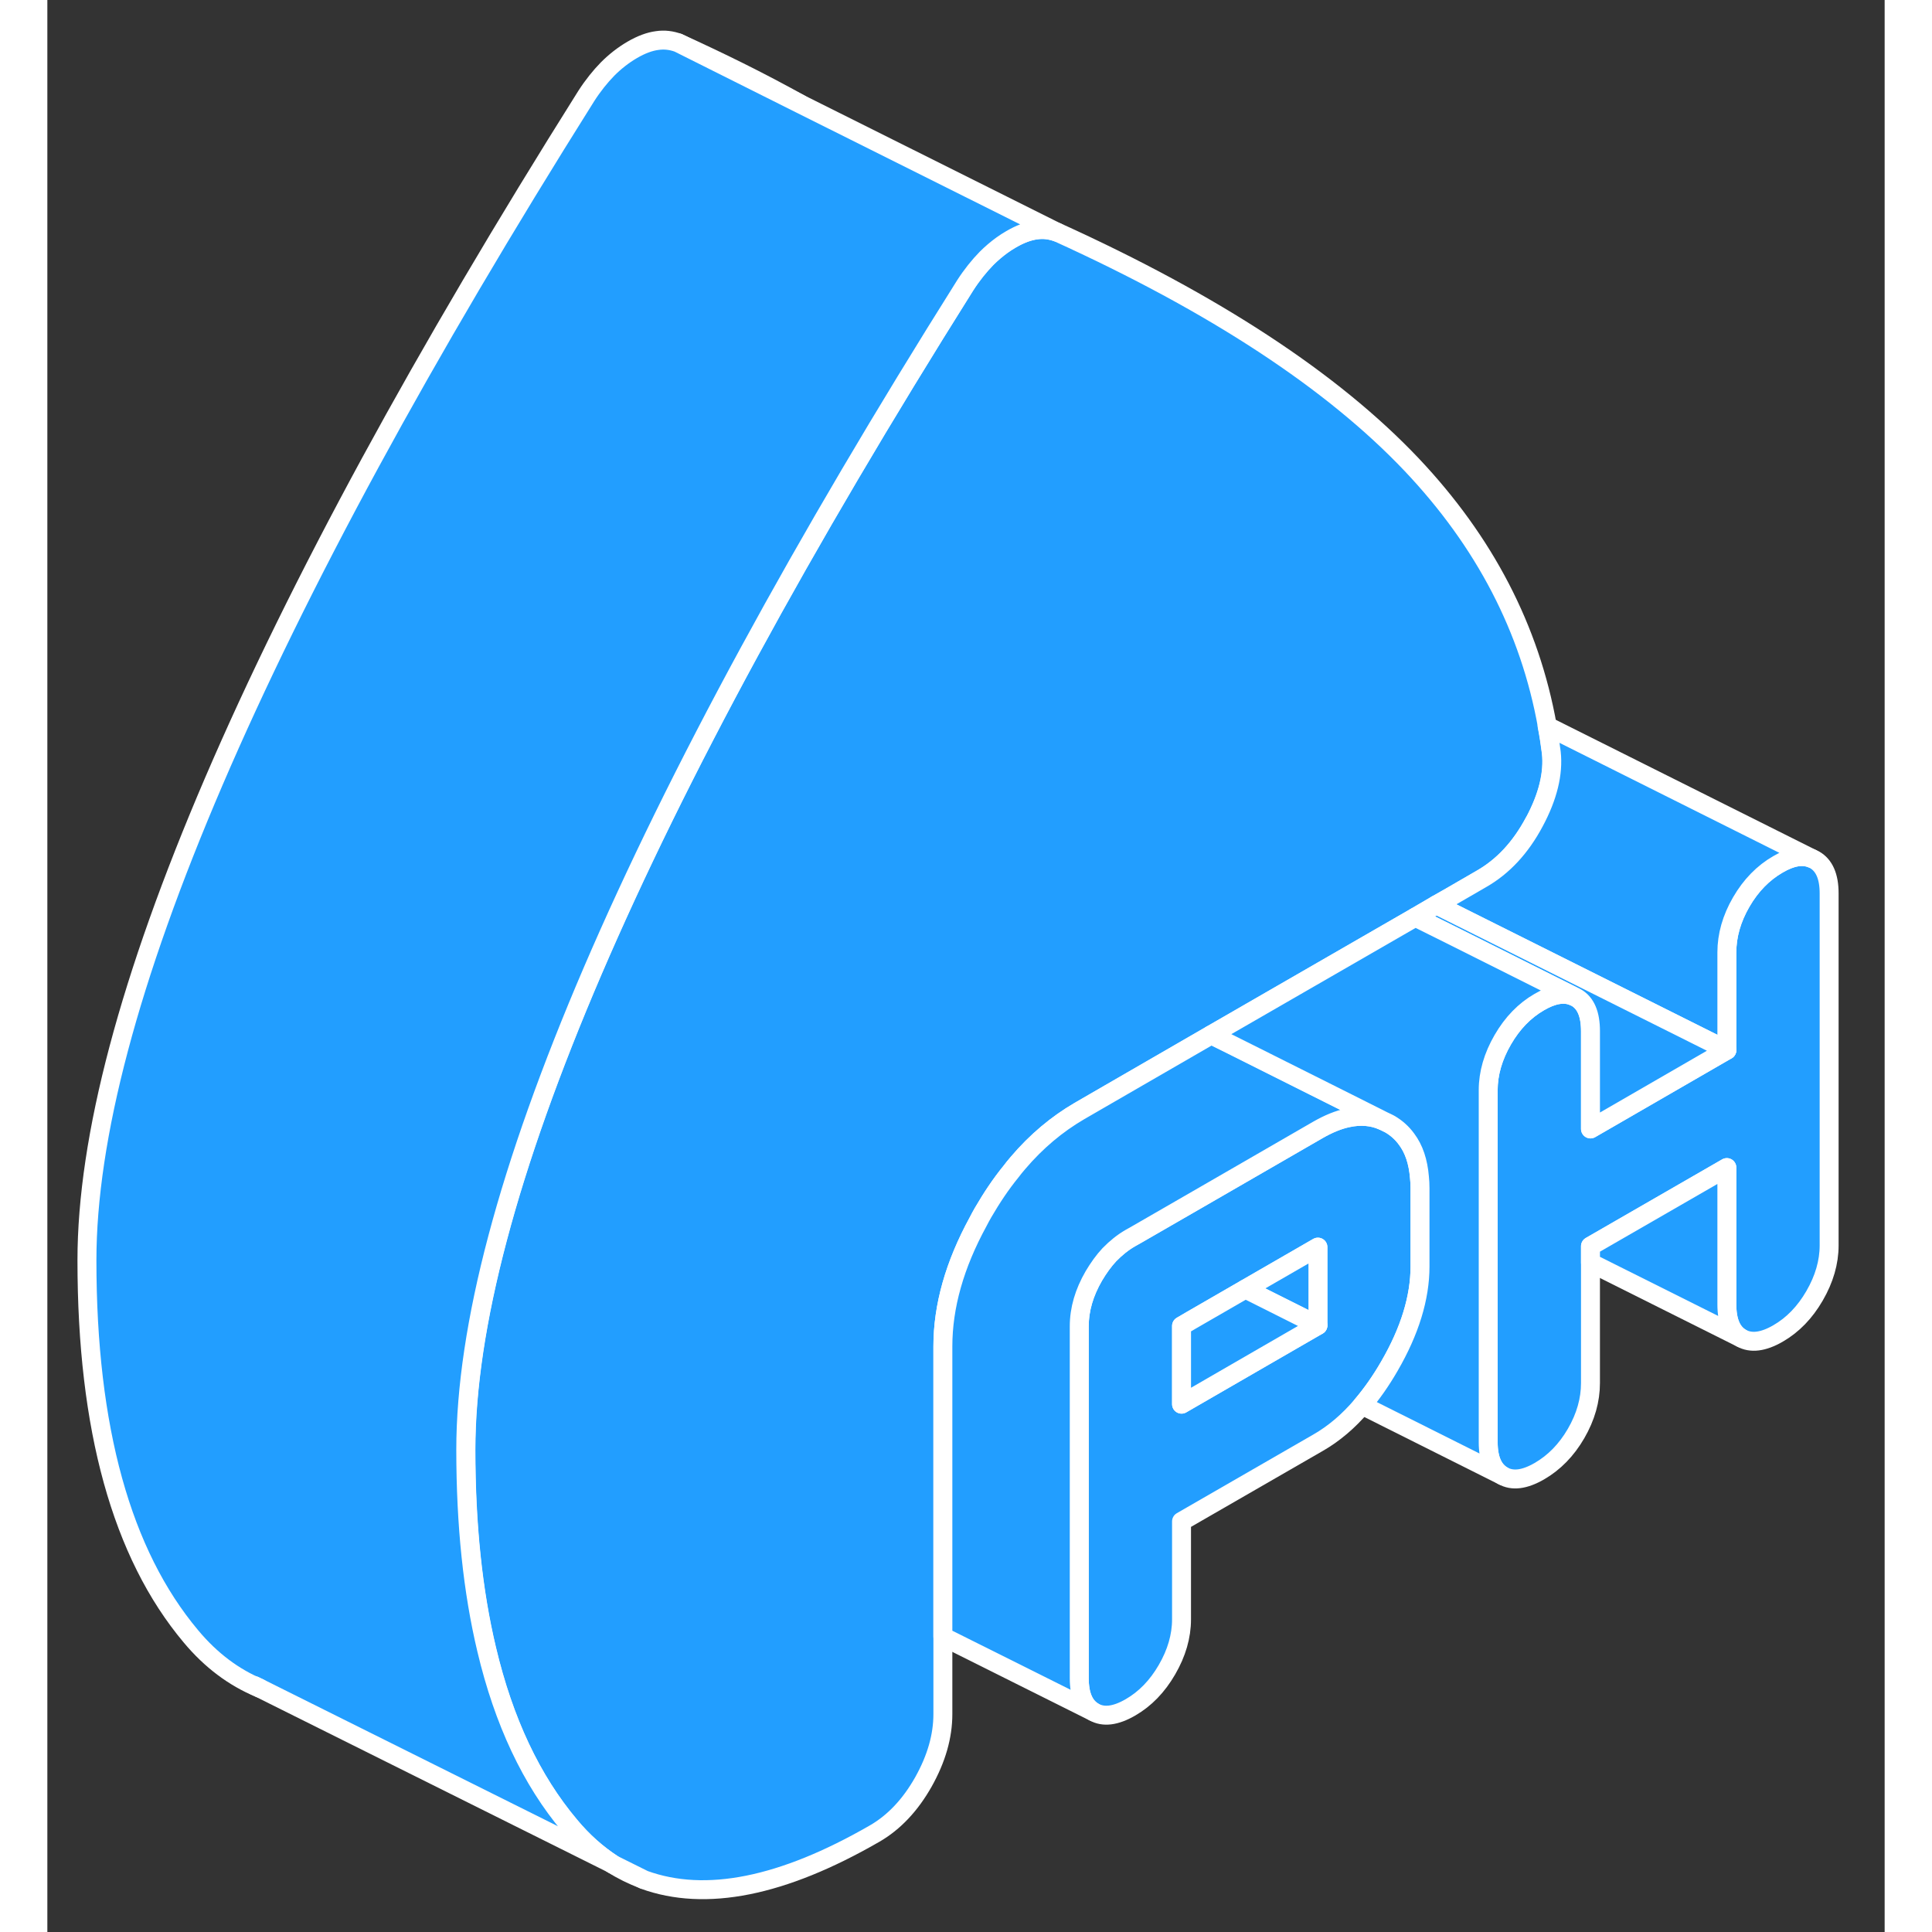 <svg width="48" height="48" viewBox="0 0 97 102" fill="#229EFF" xmlns="http://www.w3.org/2000/svg" stroke-width="1px" stroke-linecap="round" stroke-linejoin="round"><rect x="0" y="0" width="97" height="102" fill="#333333" stroke="none"/><path d="M29.85 98.422C30.35 98.742 30.89 99.002 31.44 99.212L29.85 98.422Z" stroke="white" stroke-linejoin="round"/><path d="M94.069 47.162V65.752C94.069 66.642 93.809 67.532 93.299 68.412C92.789 69.292 92.149 69.952 91.369 70.402C90.589 70.852 89.939 70.932 89.429 70.642C88.919 70.352 88.669 69.762 88.669 68.862V61.642L81.469 65.792V73.022C81.469 73.912 81.219 74.802 80.709 75.682C80.199 76.562 79.549 77.222 78.769 77.672C77.989 78.122 77.349 78.202 76.839 77.912C76.329 77.622 76.069 77.032 76.069 76.142V57.552C76.069 56.662 76.329 55.772 76.839 54.892C77.349 54.012 77.989 53.352 78.769 52.902C79.469 52.492 80.069 52.392 80.559 52.592L80.709 52.662C81.219 52.952 81.469 53.542 81.469 54.442V59.602L88.669 55.442V50.282C88.669 49.392 88.919 48.502 89.429 47.622C89.939 46.742 90.589 46.082 91.369 45.632C92.069 45.222 92.659 45.122 93.149 45.322L93.299 45.392C93.809 45.682 94.069 46.272 94.069 47.162Z" stroke="white" stroke-linejoin="round"/><path d="M78.499 43.402C77.779 44.752 76.85 45.752 75.71 46.402L74.07 47.352L73.33 47.773L72.22 48.422L61.45 54.632L56.07 57.742L54.48 58.662C53.3 59.352 52.219 60.252 51.249 61.392C51.12 61.542 50.989 61.702 50.87 61.862C50.34 62.512 49.859 63.233 49.4 64.022C49.309 64.183 49.219 64.343 49.139 64.502C47.9 66.772 47.279 68.962 47.279 71.082V90.493C47.279 91.662 46.94 92.852 46.249 94.082C45.559 95.302 44.7 96.212 43.68 96.802C38.81 99.612 34.749 100.422 31.5 99.243L31.44 99.212L29.85 98.422C29.03 97.882 28.28 97.222 27.59 96.392C25.56 93.982 24.1 90.882 23.2 87.082C22.47 84.022 22.1 80.512 22.1 76.542C22.1 70.072 24.34 61.642 28.8 51.252C33.27 40.852 39.83 28.792 48.46 15.072C48.82 14.512 49.2 14.042 49.59 13.642C49.84 13.392 50.12 13.152 50.41 12.942C50.559 12.832 50.719 12.732 50.889 12.632C51.37 12.352 51.81 12.192 52.2 12.142C52.59 12.082 52.96 12.133 53.32 12.262C61.6 16.023 67.84 20.113 72.029 24.532C75.879 28.602 78.27 33.192 79.19 38.332C79.28 38.792 79.35 39.262 79.409 39.732C79.529 40.832 79.23 42.062 78.51 43.402H78.499Z" stroke="white" stroke-linejoin="round"/><path d="M33.31 2.263L39.76 5.493C37.77 4.383 35.62 3.313 33.31 2.263Z" stroke="white" stroke-linejoin="round"/><path d="M93.15 45.322C92.66 45.122 92.07 45.222 91.37 45.632C90.59 46.082 89.94 46.742 89.43 47.622C88.92 48.502 88.67 49.392 88.67 50.282V55.442L74.07 48.142L73.33 47.772L74.07 47.352L75.71 46.402C76.85 45.752 77.78 44.752 78.5 43.402C79.22 42.062 79.52 40.832 79.4 39.732C79.34 39.262 79.27 38.792 79.18 38.332L93.15 45.322Z" stroke="white" stroke-linejoin="round"/><path d="M81.47 59.602V54.442C81.47 53.542 81.22 52.952 80.71 52.662L80.56 52.592L74.07 49.342L72.22 48.422L73.33 47.773L74.07 48.142L88.67 55.442L81.47 59.602Z" stroke="white" stroke-linejoin="round"/><path d="M53.31 12.262C52.95 12.133 52.58 12.082 52.19 12.142C51.8 12.192 51.36 12.352 50.88 12.632C50.71 12.732 50.55 12.832 50.4 12.942C50.11 13.152 49.83 13.392 49.58 13.642C49.19 14.042 48.81 14.512 48.45 15.072C39.82 28.792 33.26 40.852 28.79 51.252C24.33 61.642 22.09 70.072 22.09 76.542C22.09 80.512 22.46 84.022 23.19 87.082C24.09 90.882 25.55 93.982 27.58 96.392C28.27 97.222 29.02 97.882 29.84 98.412L11.2 89.122C9.85 88.562 8.64 87.662 7.58 86.392C3.92 82.032 2.09 75.422 2.09 66.542C2.09 60.072 4.33 51.642 8.79 41.252C13.26 30.852 19.82 18.792 28.45 5.072C28.81 4.512 29.19 4.042 29.58 3.642C29.97 3.252 30.4 2.912 30.88 2.632C31.36 2.352 31.8 2.192 32.19 2.142C32.58 2.082 32.95 2.132 33.31 2.262L39.76 5.492L53.31 12.262Z" stroke="white" stroke-linejoin="round"/><path d="M11.2 89.122L10.94 88.992" stroke="white" stroke-linejoin="round"/><path d="M72.439 62.153C72.37 61.323 72.149 60.663 71.759 60.143C71.519 59.813 71.219 59.543 70.85 59.333L70.499 59.163C69.939 58.923 69.329 58.873 68.669 59.013C68.169 59.113 67.639 59.333 67.079 59.653L61.469 62.893L57.499 65.183L57.179 65.363C56.779 65.593 56.41 65.893 56.069 66.243C55.77 66.563 55.499 66.943 55.249 67.363C54.739 68.243 54.48 69.123 54.48 70.023V88.603C54.48 89.503 54.739 90.093 55.249 90.383C55.759 90.673 56.399 90.593 57.179 90.143C57.959 89.693 58.599 89.033 59.109 88.153C59.62 87.273 59.879 86.383 59.879 85.493V80.323L67.079 76.173C67.919 75.693 68.699 75.033 69.409 74.193C69.919 73.593 70.4 72.913 70.85 72.133C71.93 70.273 72.469 68.513 72.469 66.863V62.733C72.469 62.533 72.46 62.343 72.439 62.153ZM67.079 69.973L64.24 71.613L59.879 74.133V70.003L60.409 69.693L63.249 68.053L67.079 65.843V69.973Z" stroke="white" stroke-linejoin="round"/><path d="M67.08 65.842V69.972L63.25 68.052L67.08 65.842Z" stroke="white" stroke-linejoin="round"/><path d="M70.499 59.163C69.939 58.923 69.329 58.873 68.669 59.013C68.169 59.113 67.639 59.333 67.079 59.653L61.469 62.893L57.499 65.183L57.179 65.363C56.779 65.593 56.409 65.893 56.069 66.243C55.769 66.563 55.499 66.943 55.249 67.363C54.739 68.243 54.479 69.123 54.479 70.023V88.603C54.479 89.503 54.739 90.093 55.249 90.383L47.279 86.403V71.083C47.279 68.963 47.899 66.773 49.139 64.503C49.219 64.343 49.309 64.183 49.399 64.023C49.859 63.233 50.339 62.513 50.869 61.863C50.989 61.703 51.119 61.543 51.249 61.393C52.219 60.253 53.299 59.353 54.479 58.663L56.069 57.743L61.449 54.633L62.539 55.173L68.669 58.243L70.499 59.163Z" stroke="white" stroke-linejoin="round"/><path d="M80.56 52.592C80.07 52.392 79.47 52.492 78.77 52.902C77.99 53.352 77.35 54.012 76.84 54.892C76.33 55.772 76.07 56.662 76.07 57.552V76.142C76.07 77.032 76.33 77.622 76.84 77.912L69.41 74.192C69.92 73.592 70.4 72.912 70.85 72.132C71.93 70.272 72.47 68.512 72.47 66.862V62.732C72.47 62.532 72.46 62.342 72.44 62.152C72.37 61.322 72.15 60.662 71.76 60.142C71.52 59.812 71.22 59.542 70.85 59.332L70.5 59.162L68.67 58.242L62.54 55.172L61.45 54.632L72.22 48.422L74.07 49.342L80.56 52.592Z" stroke="white" stroke-linejoin="round"/><path d="M67.08 69.973L64.24 71.613L59.88 74.133V70.003L60.41 69.693L63.25 68.053L67.08 69.973Z" stroke="white" stroke-linejoin="round"/><path d="M89.43 70.643L81.47 66.663V65.793L88.67 61.643V68.862C88.67 69.763 88.92 70.353 89.43 70.643Z" stroke="white" stroke-linejoin="round"/></svg>